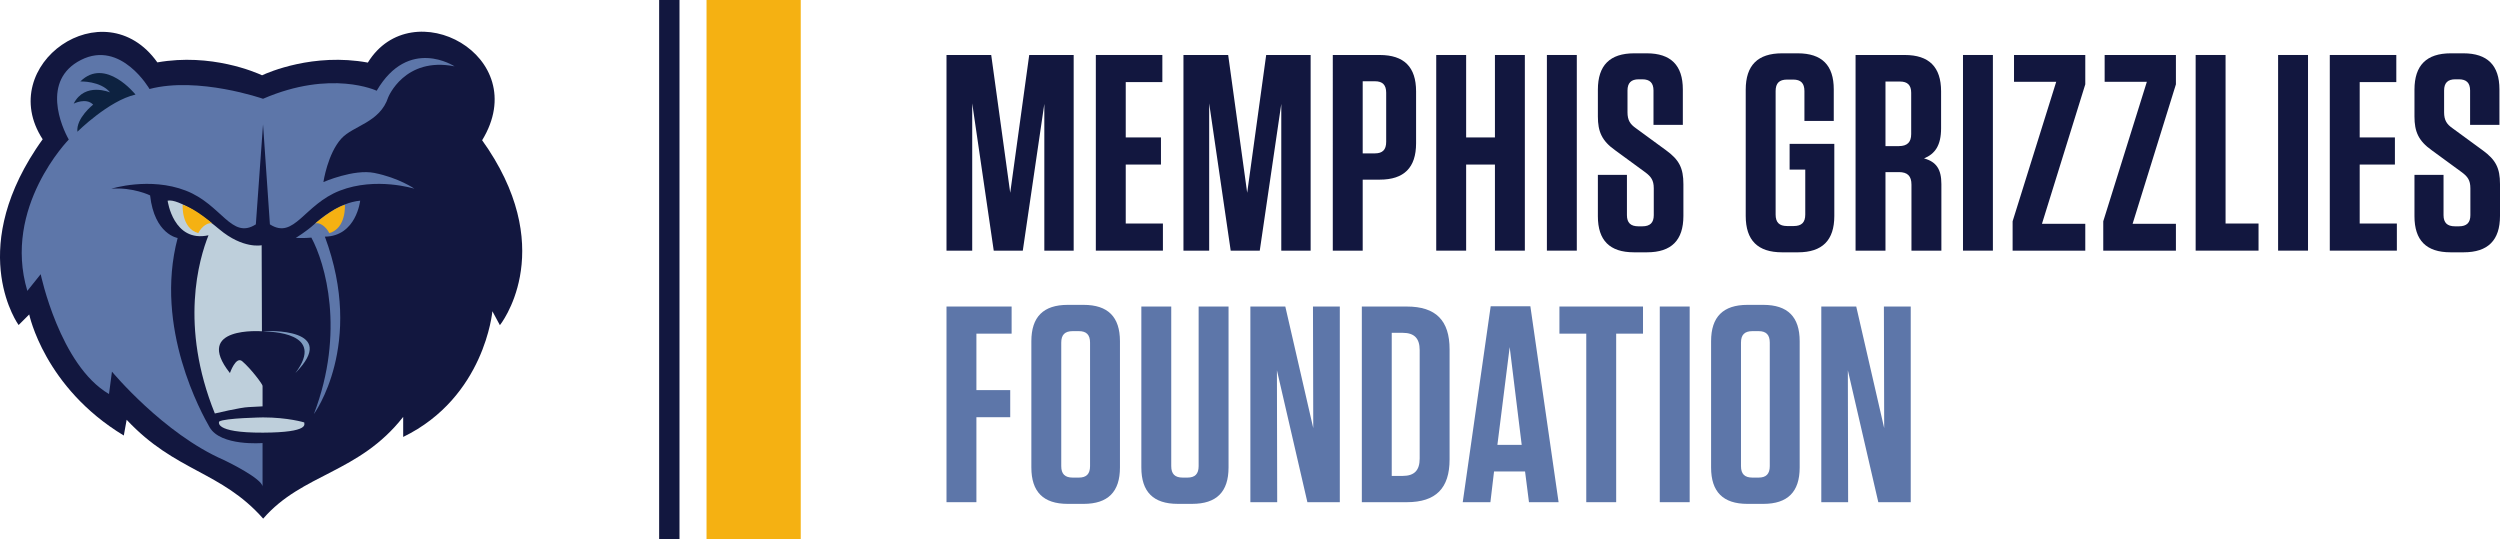 <svg xmlns="http://www.w3.org/2000/svg" xmlns:xlink="http://www.w3.org/1999/xlink" id="Layer_1" width="731.146" height="157.708" x="0" y="0" enable-background="new 0 0 731.146 157.708" version="1.1" viewBox="0 0 731.146 157.708" xml:space="preserve"><rect width="27.552" height="157.708" x="206.632" fill="#F5B112"/><rect width="5.953" height="157.708" x="192.771" fill="#12173F"/><path fill="#12173F" d="M142.811,43.64c-0.599-0.905-1.2-1.769-1.808-2.619c15.099-24.748-20.524-43.721-33.422-22.716 c-15.877-2.925-29.157,2.882-30.938,3.715c-1.779-0.827-14.891-6.56-30.622-3.773C30.448-3.669-1.688,18.983,12.481,40.735 c-0.678,0.934-1.349,1.897-2.01,2.905C-9.673,74.288,5.445,95.058,5.445,95.058l3.102-3.096c0,0,4.399,21.371,27.66,35.411 l0.833-4.609c14.321,15.292,27.589,14.944,39.931,28.914c11.433-13.234,28.02-13.234,40.943-29.755v5.864 c23.888-11.626,26.089-36.767,26.089-36.767l2.195,4.083C146.197,95.104,162.95,74.288,142.811,43.64"/><path fill="#BECFDB" d="M76.925,122.074c0,0-11.165,0.172-12.818,1.203c0,0-1.916,3.321,12.818,3.256 c14.021-0.06,11.951-2.614,12.054-2.993C88.979,123.54,84.234,122.074,76.925,122.074"/><path fill="#5D76A9" d="M113.537,28.451c0,0,4.772-11.931,19.398-9.05c0,0-13.428-8.833-22.771,7.136c0,0-13.254-6.287-33.236,2.352 c0,0-18.928-6.6-33.2-2.861c0,0-8.325-14.444-20.048-8.496c-11.72,5.947-5.608,19.706-3.564,23.277c0,0-19.426,19.788-12.122,44.26 l3.906-4.877c0,0,5.582,26.646,19.979,35.046l0.864-6.552c0,0,15.027,18.138,32.704,25.838c1.682,0.79,11.05,5.442,11.341,7.735 v-12.688c0,0-12.268,1.023-15.498-4.638c-2.201-3.847-16.296-28.998-9.331-55.333c0,0-6.786-1.016-8.06-12.457 c0,0-5.058-2.462-11.344-1.95c0,0,11.241-3.529,21.776,0.552c10.534,4.075,13.354,14.456,20.495,9.87l2.102-29.25l2.01,29.25 c7.136,4.585,9.961-5.795,20.493-9.87c10.532-4.081,21.778-0.552,21.778-0.552s-4.496-3.17-11.726-4.616 c-6.029-1.206-14.896,2.668-14.896,2.668s1.223-8.298,5.249-12.719C103.293,36.719,111.119,35.881,113.537,28.451"/><path fill="#BECFDB" d="M76.525,71.723c0,0-5.422,1.195-12.418-4.694c-4.065-3.431-11.866-9.003-15.087-8.343 c0,0,1.665,12.354,11.957,10.124c-2.771,6.942-8.53,26.403,1.856,52.119c0,0,7.541-1.802,9.878-1.87l4.077-0.217v-6.001 c0-0.482-3.361-4.981-5.947-7.19c-1.853-1.594-3.598,3.452-3.598,3.452c-10.885-13.793,9.36-12.211,9.36-12.211 C76.603,94.134,76.525,71.723,76.525,71.723"/><path fill="#7E9BC0" d="M86.384,109.102c12.998-13.186-8.211-12.413-9.557-12.208C79.006,97.014,95.444,97.108,86.384,109.102"/><path fill="#5D76A9" d="M105.337,58.686c-6.264,0.602-11.72,5.34-13.702,7.142c-2.016,1.827-5.121,3.75-5.121,3.75 s2.483,0.12,4.55-0.087c4.028,7.444,9.947,27.495,0.738,51.597c0,0,14.945-20.287,3.213-51.877 C104.22,69.067,105.337,58.686,105.337,58.686"/><path fill="#F5B112" d="M100.867,59.897c0,0,0.473,6.828-4.553,8.279c-1.063-2.07-2.996-3.256-4.117-2.82 C92.197,65.357,97.144,61.001,100.867,59.897"/><path fill="#F5B112" d="M53.421,59.897c0,0-0.473,6.828,4.556,8.279c1.061-2.07,2.994-3.256,4.117-2.82 C62.094,65.357,57.145,61.001,53.421,59.897"/><path fill="#0D2240" d="M39.634,27.656c0,0-8.827-11.076-16.137-3.83c0,0,5.907-0.212,8.701,3.203c0,0-7.361-3.142-10.648,3.284 c0,0,3.618-1.857,5.693,0.287c0,0-5.029,3.947-4.607,7.928C22.637,38.528,31.777,29.438,39.634,27.656"/><polygon fill="#12173F" points="295.448 56.381 301.005 16.081 314.005 16.081 314.005 73.301 305.421 73.301 305.421 30.387 299.126 73.301 290.627 73.301 284.332 30.223 284.332 73.301 276.812 73.301 276.812 16.081 289.889 16.081"/><polygon fill="#12173F" points="339.94 16.081 339.94 24.009 329.232 24.009 329.232 40.194 339.533 40.194 339.533 48.125 329.232 48.125 329.232 65.371 340.103 65.371 340.103 73.301 320.485 73.301 320.485 16.081"/><polygon fill="#12173F" points="364.749 56.381 370.306 16.081 383.307 16.081 383.307 73.301 374.722 73.301 374.722 30.387 368.427 73.301 359.928 73.301 353.633 30.223 353.633 73.301 346.112 73.301 346.112 16.081 359.19 16.081"/><path fill="#12173F" d="M398.533,73.301h-8.747V16.083h13.733c7.11,0,10.626,3.514,10.626,10.625v15.204 c0,7.112-3.516,10.627-10.626,10.627h-4.986V73.301z M402.128,23.766h-3.595v21.09h3.595c2.207,0,3.273-1.063,3.273-3.352V27.117 C405.401,24.828,404.335,23.766,402.128,23.766"/><polygon fill="#12173F" points="437.206 40.196 437.206 16.083 445.953 16.083 445.953 73.303 437.206 73.303 437.206 48.126 428.785 48.126 428.785 73.303 420.038 73.303 420.038 16.083 428.785 16.083 428.785 40.196"/><rect width="8.747" height="57.22" x="452.402" y="16.081" fill="#12173F"/><path fill="#12173F" d="M492.324,53.846v9.318c0,7.112-3.516,10.627-10.628,10.627h-3.841c-7.11,0-10.543-3.515-10.543-10.544 V51.149h8.499v11.77c0,2.207,1.063,3.27,3.353,3.27h1.144c2.289,0,3.353-1.063,3.353-3.27v-7.847c0-2.371-0.818-3.433-2.455-4.66 l-8.826-6.457c-3.923-2.778-5.066-5.477-5.066-9.89v-7.847c0-7.112,3.513-10.627,10.626-10.627h3.678 c7.03,0,10.543,3.515,10.543,10.544v10.382h-8.582V26.463c0-2.208-1.063-3.27-3.27-3.27h-1.063c-2.204,0-3.271,1.062-3.271,3.27 v6.376c0,2.369,0.821,3.514,2.455,4.659l8.826,6.458C491.099,46.734,492.324,49.187,492.324,53.846"/><path fill="#12173F" d="M523.386,49.596v-7.521h13.074v21.09c0,7.112-3.51,10.627-10.623,10.627h-4.658 c-7.113,0-10.628-3.515-10.628-10.627V26.218c0-7.112,3.515-10.627,10.628-10.627h4.579c7.11,0,10.542,3.515,10.542,10.544v9.237 h-8.581v-8.747c0-2.288-1.063-3.352-3.27-3.352h-1.8c-2.289,0-3.353,1.063-3.353,3.352v36.131c0,2.288,1.063,3.35,3.353,3.35h1.962 c2.289,0,3.353-1.062,3.353-3.35V49.596H523.386z"/><path fill="#12173F" d="M567.772,53.846v19.455h-8.75V54.01c0-2.535-1.141-3.678-3.675-3.678h-3.923v22.969h-8.747v-57.22h14.386 c7.11,0,10.626,3.515,10.626,10.627v10.791c0,5.067-1.796,7.519-4.986,8.828C566.301,47.308,567.772,49.514,567.772,53.846 M555.676,23.847h-4.251V42.73h3.923c2.452,0,3.595-1.145,3.595-3.515V27.117C558.942,24.911,557.882,23.847,555.676,23.847"/><rect width="8.744" height="57.22" x="574.093" y="16.081" fill="#12173F"/><polygon fill="#12173F" points="589.015 23.928 589.015 16.081 609.858 16.081 609.858 24.664 597.188 65.454 609.858 65.454 609.858 73.301 588.606 73.301 588.606 64.718 601.356 23.928"/><polygon fill="#12173F" points="615.522 23.928 615.522 16.081 636.366 16.081 636.366 24.664 623.696 65.454 636.366 65.454 636.366 73.301 615.115 73.301 615.115 64.718 627.864 23.928"/><polygon fill="#12173F" points="650.884 16.081 650.884 65.371 660.528 65.371 660.528 73.301 642.137 73.301 642.137 16.081"/><rect width="8.747" height="57.22" x="666.25" y="16.081" fill="#12173F"/><polygon fill="#12173F" points="700.821 16.081 700.821 24.009 690.112 24.009 690.112 40.194 700.41 40.194 700.41 48.125 690.112 48.125 690.112 65.371 700.983 65.371 700.983 73.301 681.366 73.301 681.366 16.081"/><path fill="#12173F" d="M731.146,53.846v9.318c0,7.112-3.516,10.627-10.628,10.627h-3.841c-7.113,0-10.546-3.515-10.546-10.544 V51.149h8.502v11.77c0,2.207,1.063,3.27,3.353,3.27h1.144c2.289,0,3.353-1.063,3.353-3.27v-7.847c0-2.371-0.818-3.433-2.455-4.66 l-8.826-6.457c-3.923-2.778-5.069-5.477-5.069-9.89v-7.847c0-7.112,3.516-10.627,10.629-10.627h3.678 c7.03,0,10.543,3.515,10.543,10.544v10.382h-8.582V26.463c0-2.208-1.063-3.27-3.27-3.27h-1.063c-2.207,0-3.271,1.062-3.271,3.27 v6.376c0,2.369,0.818,3.514,2.455,4.659l8.826,6.458C729.921,46.734,731.146,49.187,731.146,53.846"/><polygon fill="#5D76A9" points="295.856 89.647 295.856 97.579 285.558 97.579 285.558 114.091 295.448 114.091 295.448 122.017 285.558 122.017 285.558 146.869 276.812 146.869 276.812 89.647"/><path fill="#5D76A9" d="M316.913,147.362h-4.659c-7.11,0-10.625-3.518-10.625-10.628V99.786c0-7.11,3.516-10.626,10.625-10.626 h4.659c7.113,0,10.628,3.516,10.628,10.626v36.948C327.542,143.844,324.026,147.362,316.913,147.362 M315.524,96.843h-1.799 c-2.286,0-3.353,1.063-3.353,3.353v36.127c0,2.293,1.066,3.354,3.353,3.354h1.799c2.207,0,3.271-1.061,3.271-3.354v-36.127 C318.795,97.907,317.731,96.843,315.524,96.843"/><path fill="#5D76A9" d="M359.298,136.734c0,7.11-3.515,10.625-10.625,10.625h-4.254c-7.11,0-10.623-3.515-10.623-10.625V89.647 h8.744v46.676c0,2.29,1.063,3.354,3.353,3.354h1.388c2.207,0,3.271-1.063,3.271-3.354V89.647h8.747V136.734z"/><polygon fill="#5D76A9" points="383.99 89.647 391.839 89.647 391.839 146.869 382.356 146.869 373.447 108.287 373.527 146.869 365.682 146.869 365.682 89.647 375.899 89.647 384.073 125.208"/><path fill="#5D76A9" d="M398.279,89.65h13.16c8.502,0,12.505,4.086,12.505,12.508v32.204c0,8.422-4.003,12.507-12.505,12.507h-13.16 V89.65z M407.026,139.186h3.188c3.433,0,4.983-1.637,4.983-5.069v-31.714c0-3.433-1.551-5.069-4.983-5.069h-3.188V139.186z"/><path fill="#5D76A9" d="M455.823,146.872h-8.661l-1.146-8.992h-9.071l-1.066,8.992h-8.091l8.174-57.304h11.606L455.823,146.872z M437.925,130.114h7.11l-3.515-28.612L437.925,130.114z"/><polygon fill="#5D76A9" points="463.917 146.869 463.917 97.579 456.068 97.579 456.068 89.647 480.51 89.647 480.51 97.579 472.664 97.579 472.664 146.869"/><rect width="8.744" height="57.222" x="485.416" y="89.647" fill="#5D76A9"/><path fill="#5D76A9" d="M515.708,147.362h-4.661c-7.11,0-10.626-3.518-10.626-10.628V99.786c0-7.11,3.516-10.626,10.626-10.626 h4.661c7.11,0,10.625,3.516,10.625,10.626v36.948C526.333,143.844,522.818,147.362,515.708,147.362 M514.316,96.843h-1.799 c-2.286,0-3.35,1.063-3.35,3.353v36.127c0,2.293,1.063,3.354,3.35,3.354h1.799c2.207,0,3.271-1.061,3.271-3.354v-36.127 C517.587,97.907,516.523,96.843,514.316,96.843"/><polygon fill="#5D76A9" points="550.963 89.647 558.809 89.647 558.809 146.869 549.326 146.869 540.42 108.287 540.5 146.869 532.654 146.869 532.654 89.647 542.872 89.647 551.046 125.208"/></svg>